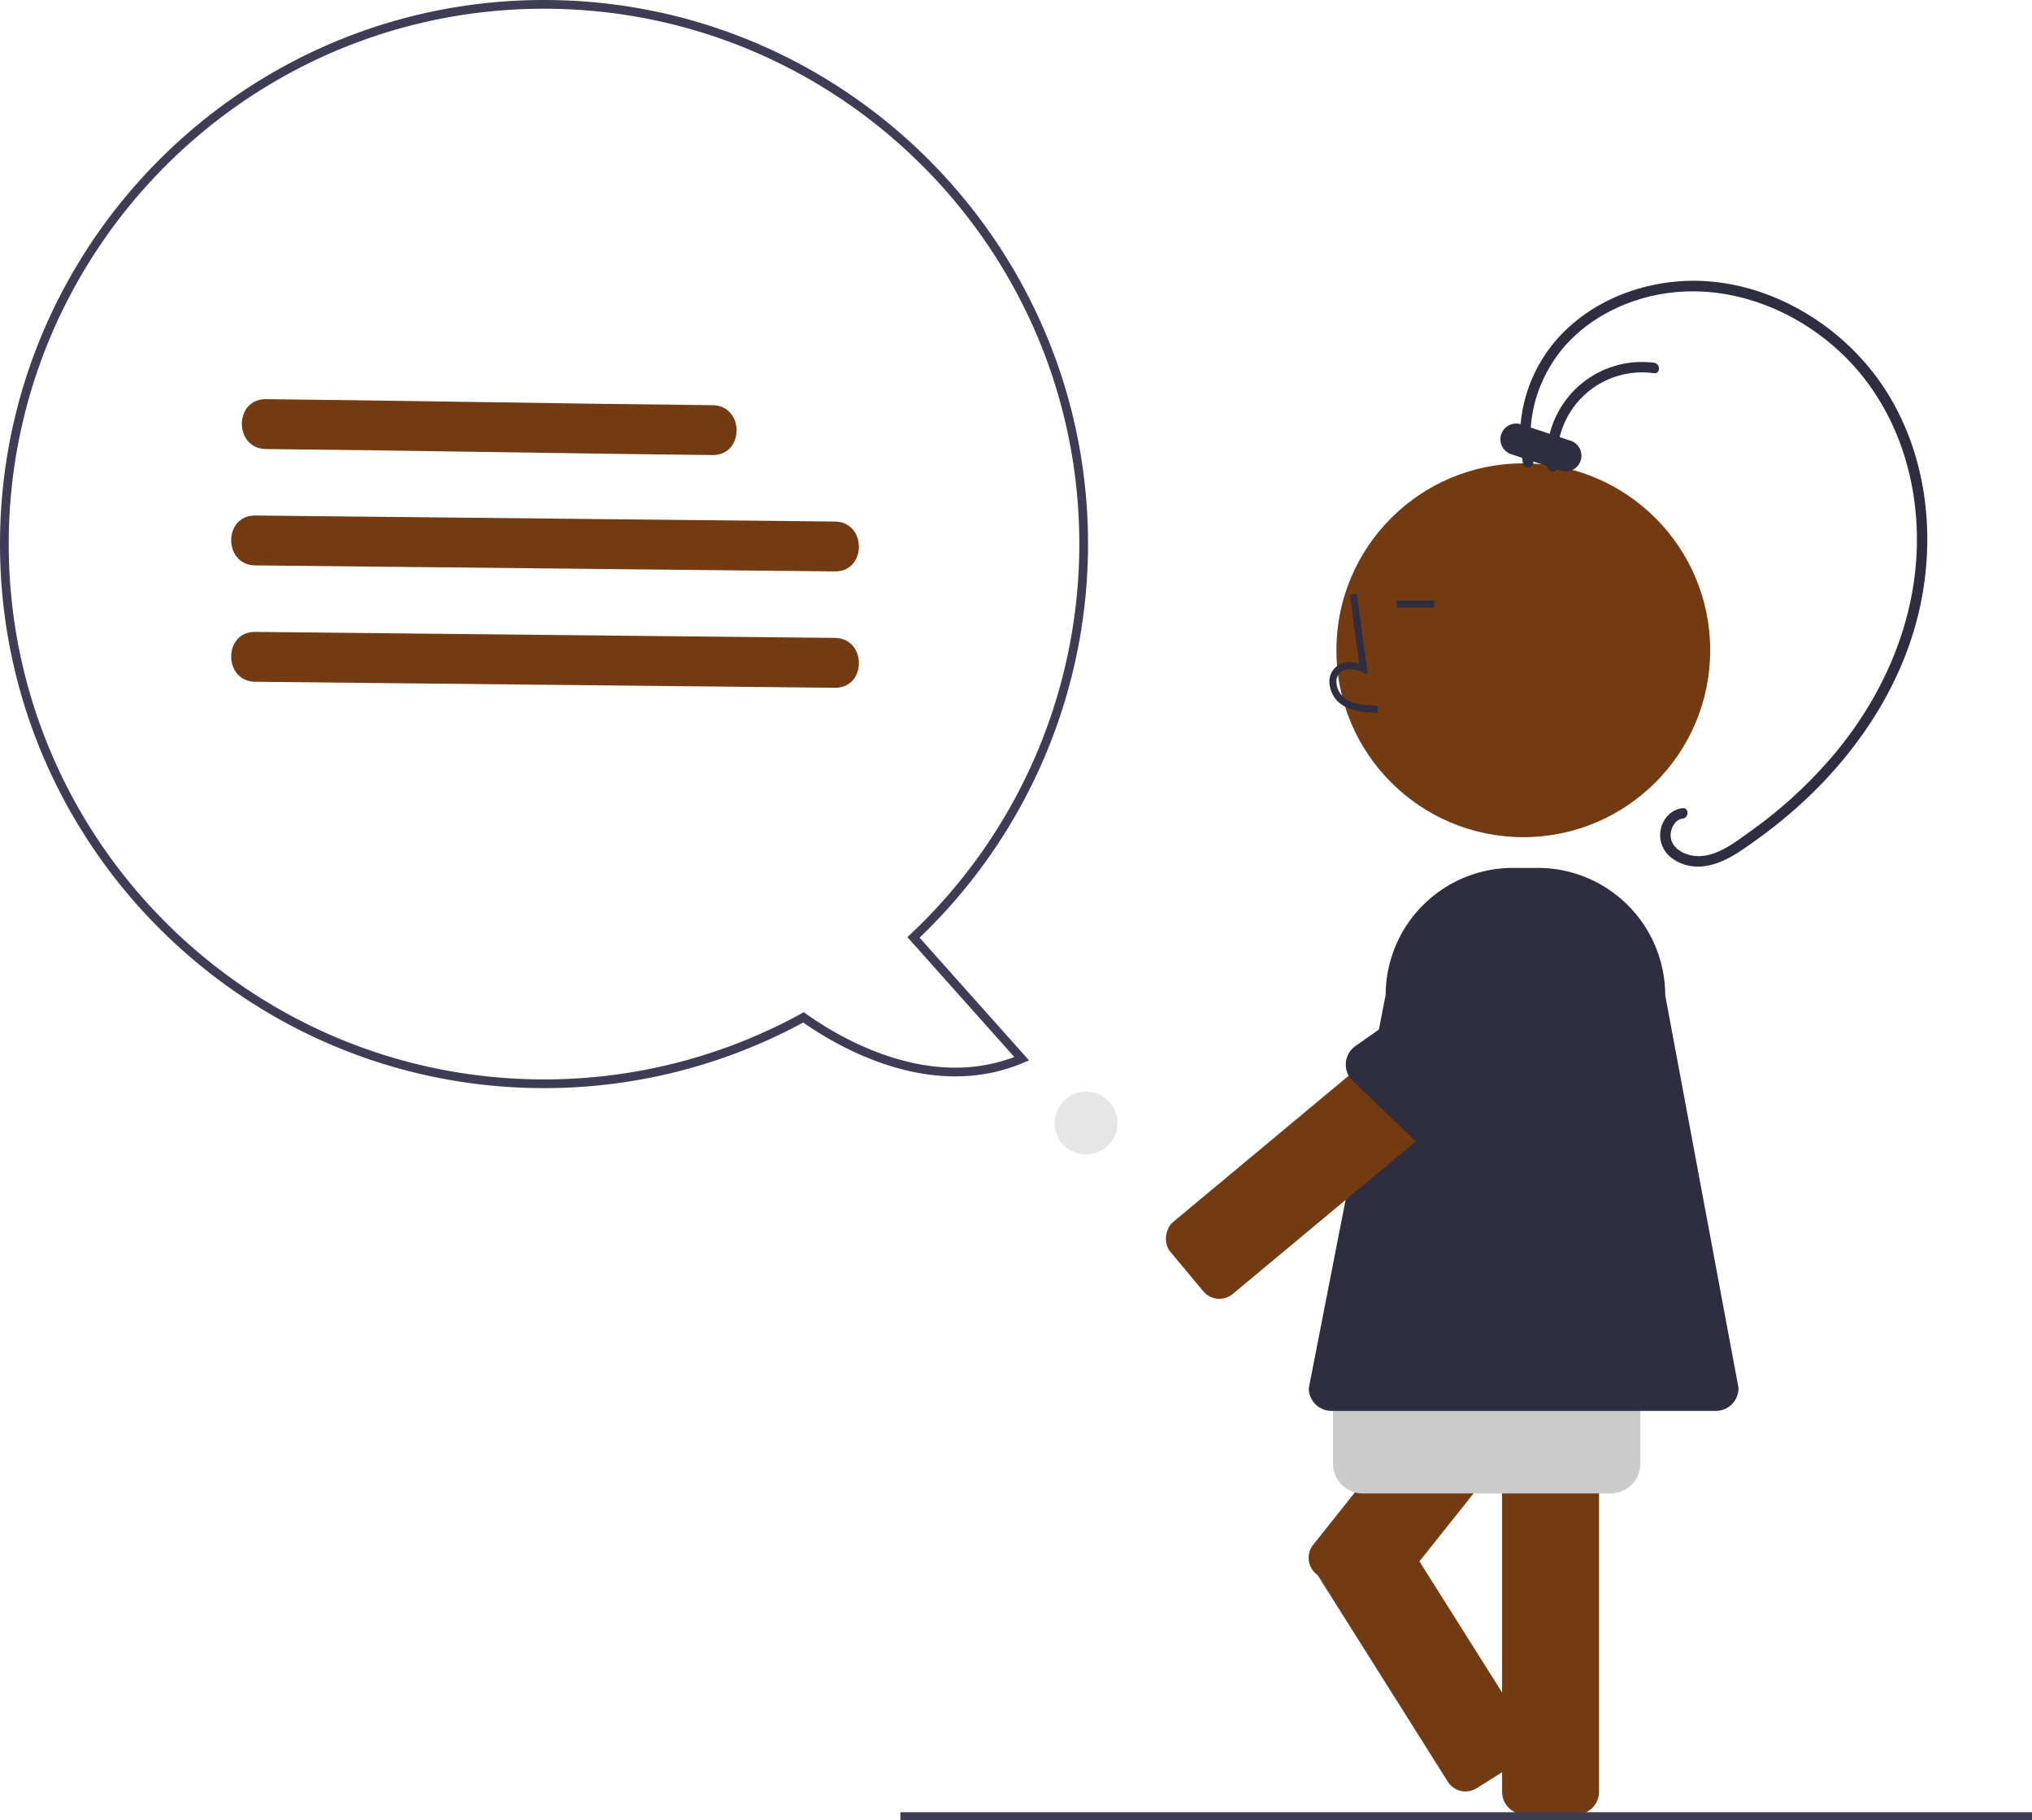 <svg xmlns="http://www.w3.org/2000/svg" data-name="Layer 1" width="581.852" height="521.108" viewBox="0 0 581.852 521.108" xmlns:xlink="http://www.w3.org/1999/xlink"><path d="M760.451,708.973H745.691a6.508,6.508,0,0,1-6.5-6.5V579.458a6.508,6.508,0,0,1,6.5-6.5H760.451a6.508,6.508,0,0,1,6.5,6.5V702.473A6.508,6.508,0,0,1,760.451,708.973Z" transform="translate(-309.074 -189.446)" fill="#723b11"/><path d="M781.702,543.751l-11.547-9.194a6,6,0,0,0-8.431.956l-76.624,96.235a6,6,0,0,0,.956,8.431l.313.25,37.274,59.144a6,6,0,0,0,8.275,1.877l12.487-7.87a6,6,0,0,0,1.877-8.275l-30.759-48.806,67.135-84.317A6,6,0,0,0,781.702,543.751Z" transform="translate(-309.074 -189.446)" fill="#723b11"/><path d="M770.27,617.058h-71a8.51,8.51,0,0,1-8.5-8.5v-17a8.51,8.51,0,0,1,8.5-8.5h71a8.51,8.51,0,0,1,8.5,8.5v17A8.51,8.51,0,0,1,770.27,617.058Z" transform="translate(-309.074 -189.446)" fill="#ccc"/><rect x="257.819" y="518.867" width="324.033" height="2.241" fill="#3f3d56"/><circle cx="436.185" cy="186.181" r="53.519" fill="#723b11"/><path d="M800.398,593.42H690.336a6.508,6.508,0,0,1-6.5-6.5l22.01-112.606a36.472,36.472,0,0,1,36.455-36.369h7.143a36.496,36.496,0,0,1,36.455,36.455l20.991,112.429A6.515,6.515,0,0,1,800.398,593.42Z" transform="translate(-309.074 -189.446)" fill="#2f2e41"/><path d="M703.543,393.496c-3.307-.093-7.423-.208-10.589-2.523a8.13,8.13,0,0,1-3.2-6.072,5.47,5.47,0,0,1,1.86-4.493c1.656-1.399,4.073-1.727,6.678-.961l-2.699-19.726,1.982-.271,3.172,23.191-1.654-.76c-1.919-.88-4.552-1.328-6.188.055a3.514,3.514,0,0,0-1.152,2.895,6.147,6.147,0,0,0,2.381,4.528c2.464,1.802,5.745,2.034,9.466,2.139Z" transform="translate(-309.074 -189.446)" fill="#2f2e41"/><rect x="399.948" y="171.976" width="10.771" height="2" fill="#2f2e41"/><rect x="687.37" y="442.779" width="26.76" height="135.014" rx="6" transform="translate(448.252 1185.849) rotate(-129.804)" fill="#723b11"/><path d="M762.065,478.842,723.085,515.884a6.525,6.525,0,0,1-9.007-.016l-17.634-16.877a6.525,6.525,0,0,1,.762-10.055l46.228-32.459a6.537,6.537,0,0,1,9.189.832l10.278,12.334A6.537,6.537,0,0,1,762.065,478.842Z" transform="translate(-309.074 -189.446)" fill="#2f2e41"/><path d="M748.111,321.42c-2.254-10.301.528-21.187,6.557-29.721,6.143-8.694,15.761-14.508,25.961-17.162,19.773-5.145,40.766,2.039,55.41,15.747,15.802,14.793,22.852,36.3,21.837,57.65-1.029,21.647-10.345,41.971-24.324,58.315a130.378,130.378,0,0,1-23.316,21.266c-4.244,3.031-9.21,6.979-14.671,7.068-3.958.064-9.015-2.5-7.973-7.174.359-1.609,1.488-3.357,3.268-3.567,1.894-.224,1.917-3.226,0-3-4.653.55-7.364,5.59-6.104,9.968,1.394,4.84,7.007,7.145,11.668,6.725,5.908-.532,10.985-4.31,15.652-7.663a139.931,139.931,0,0,0,13.333-10.853C842.146,403.552,855.079,383.407,859.35,360.807c4.302-22.765.062-47.482-14.755-65.742-13.445-16.57-35.063-27.268-56.618-24.899-11.327,1.245-22.379,5.864-30.623,13.842a42.604,42.604,0,0,0-13.03,30.013,37.834,37.834,0,0,0,.895,8.197c.412,1.885,3.305,1.087,2.893-.798Z" transform="translate(-309.074 -189.446)" fill="#2f2e41"/><path d="M755.134,323.007a24.288,24.288,0,0,1,27.547-26.7c1.911.241,1.893-2.762,0-3a27.232,27.232,0,0,0-30.547,29.7c.183,1.905,3.185,1.924,3,0Z" transform="translate(-309.074 -189.446)" fill="#2f2e41"/><path d="M743.216,310.721a4.5,4.5,0,0,0-1.415,8.773h.001l14.243,4.703a4.5,4.5,0,0,0,2.821-8.546l-14.244-4.703A4.482,4.482,0,0,0,743.216,310.721Z" transform="translate(-309.074 -189.446)" fill="#2f2e41"/><path d="M465.073,501.002H464.85c-85.894,0-155.776-69.882-155.776-155.778,0-85.896,69.882-155.778,155.778-155.778s155.778,69.882,155.778,155.778a155.894,155.894,0,0,1-48.242,112.696l31.34,35.132-1.607.682c-25.977,11.015-52.298-4-63.056-11.521A155.493,155.493,0,0,1,465.073,501.002Zm-.222-309.055c-84.517,0-153.276,68.76-153.276,153.276s68.76,153.277,153.276,153.277A152.947,152.947,0,0,0,538.548,479.646l.688-.379.639.456c9.766,6.949,34.824,21.804,59.639,12.363L568.9,457.767l.891-.834A153.37,153.37,0,0,0,618.129,345.225C618.129,260.707,549.369,191.948,464.852,191.948Z" transform="translate(-309.074 -189.446)" fill="#3f3d56"/><path d="M513.096,319.736c-31.968-.333-63.932-.904-95.899-1.339q-15.985-.217-31.972-.381c-9.183-.096-9.206-14.375,0-14.279,31.968.333,63.932.904,95.899,1.339q15.985.217,31.972.381c9.183.096,9.206,14.375,0,14.279Z" transform="translate(-309.074 -189.446)" fill="#723b11"/><path d="M548.118,353.053l-129.203-1.339-36.746-.381c-9.183-.095-9.206-14.374,0-14.279l129.203,1.339,36.746.381c9.183.095,9.206,14.374,0,14.279Z" transform="translate(-309.074 -189.446)" fill="#723b11"/><path d="M548.118,386.371l-129.203-1.339-36.746-.381c-9.183-.095-9.206-14.374,0-14.279l129.203,1.339,36.746.381c9.183.095,9.206,14.374,0,14.279Z" transform="translate(-309.074 -189.446)" fill="#723b11"/><circle cx="311" cy="321.556" r="9" fill="#e6e6e6"/></svg>